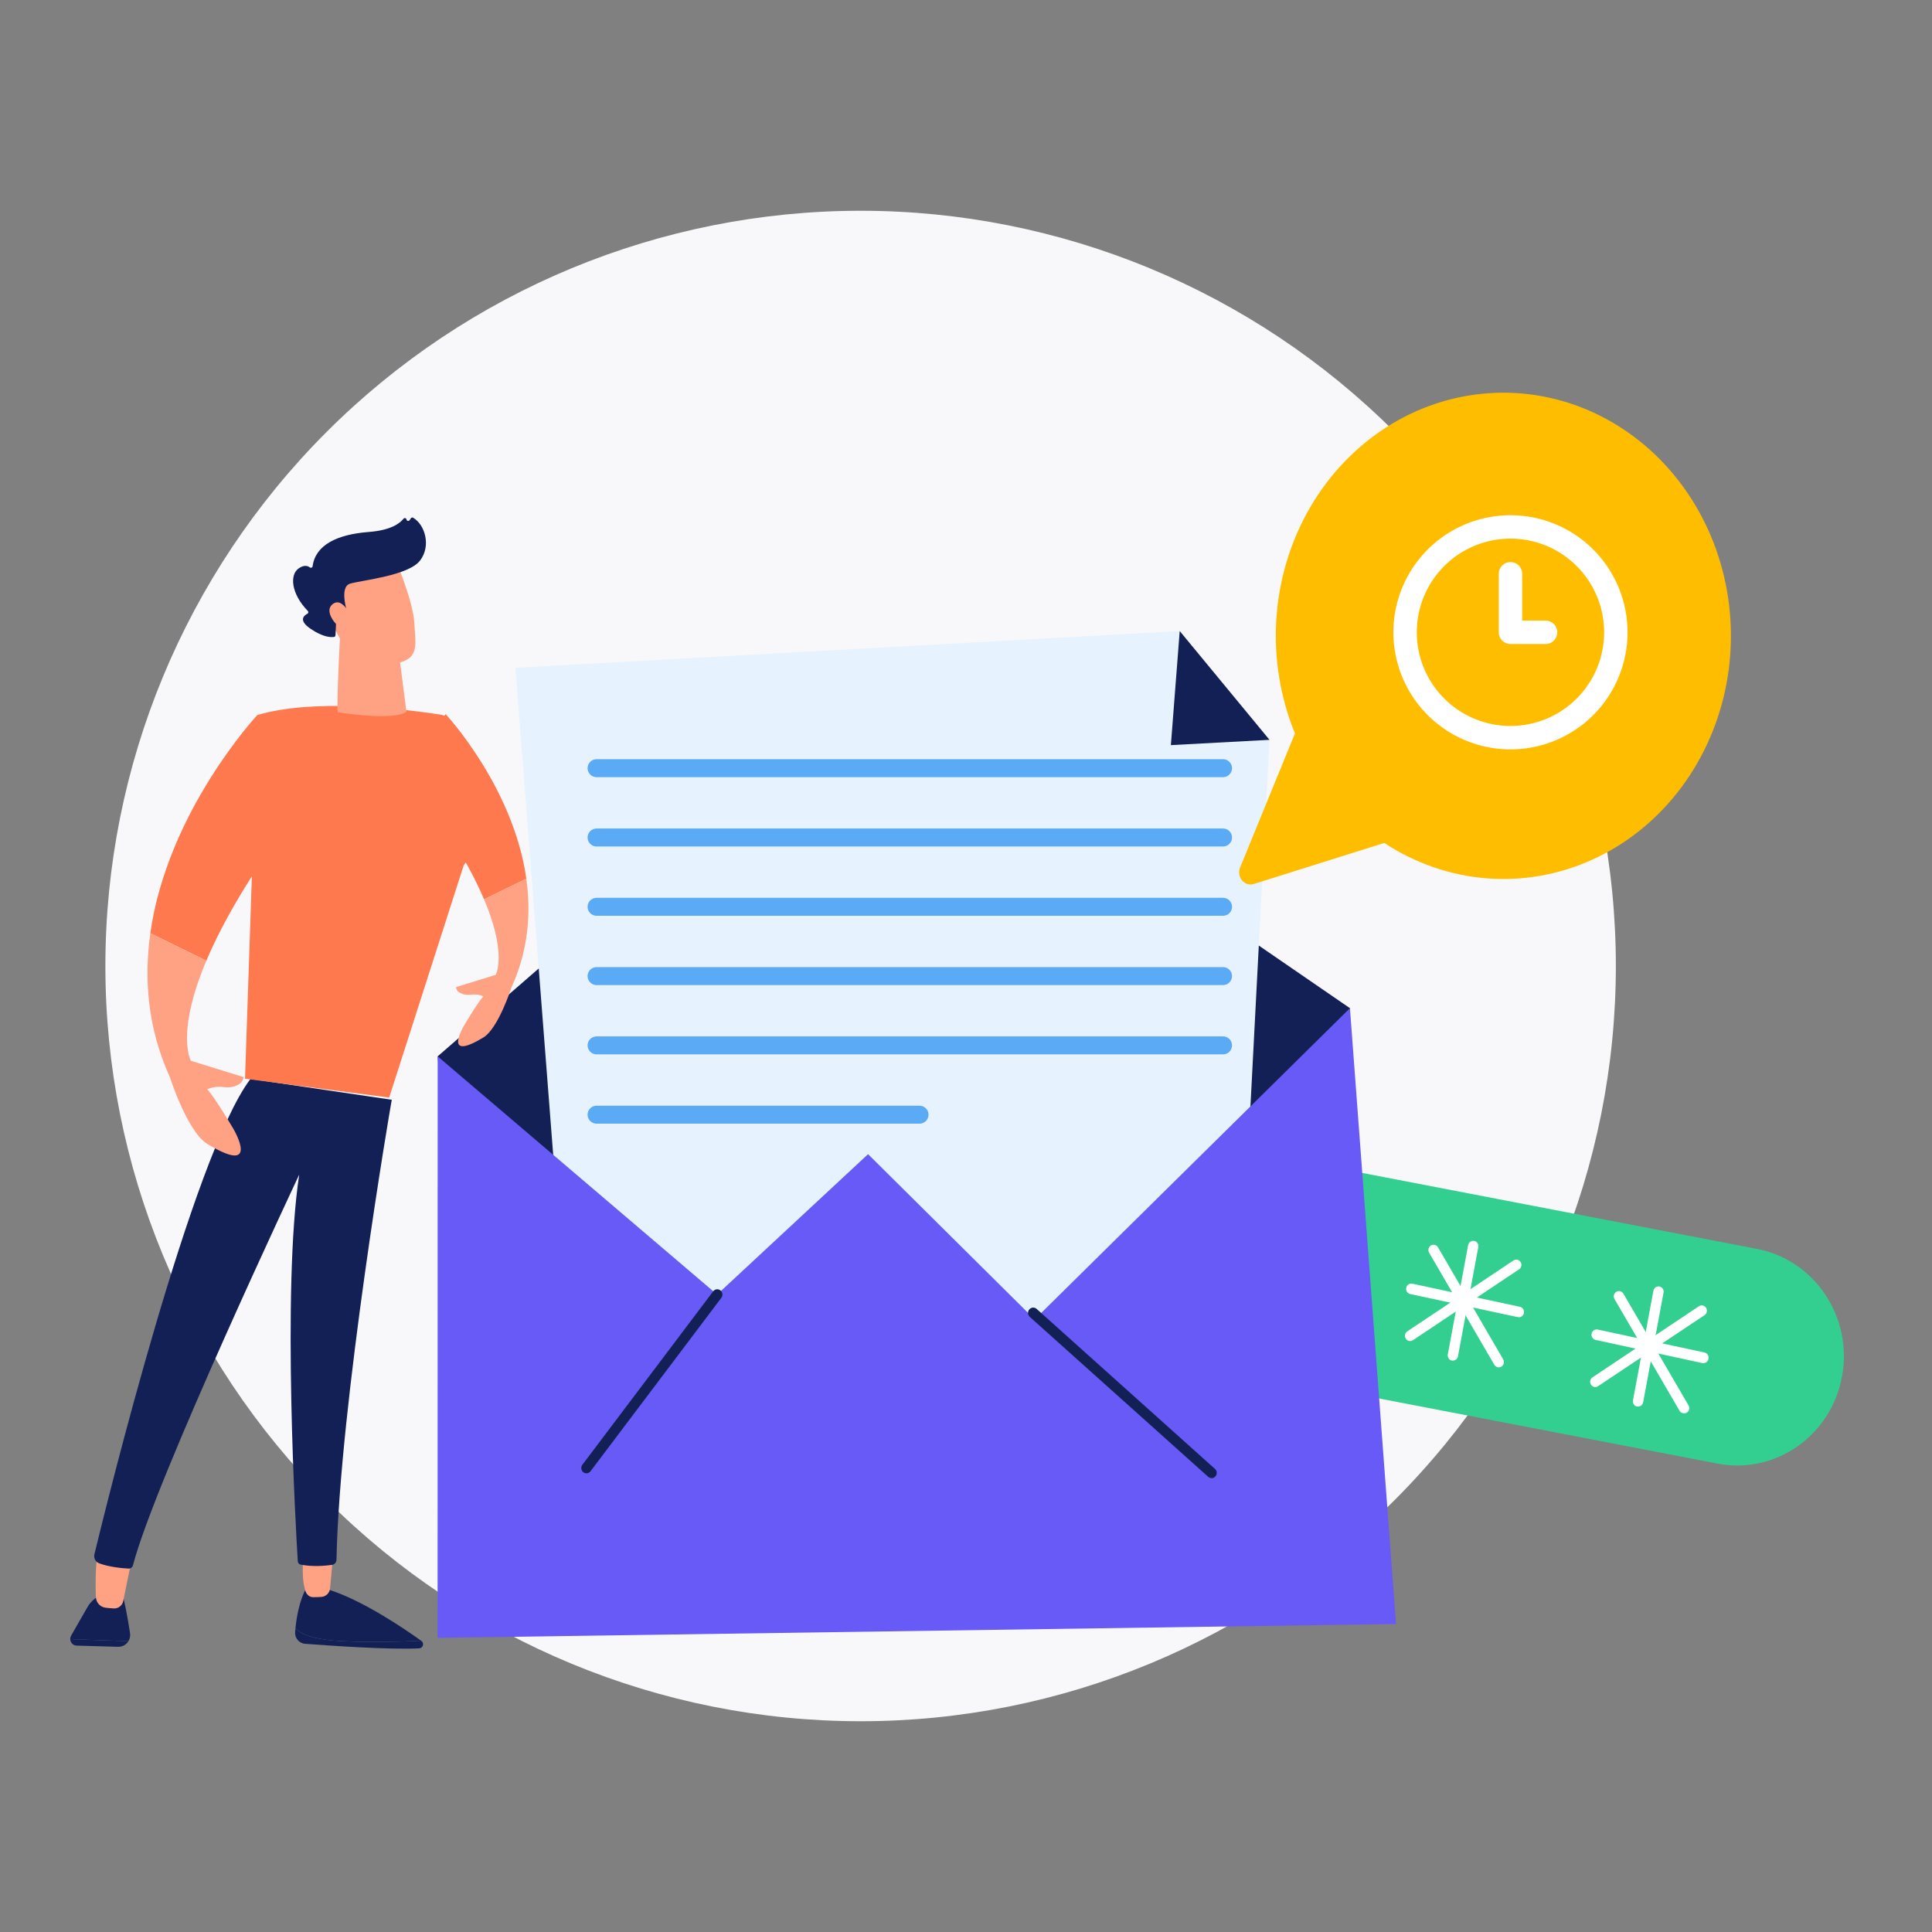 <svg width="110" height="110" viewBox="0 0 110 110" fill="none" xmlns="http://www.w3.org/2000/svg">
<rect x="0" y="0" width="110" height="110" fill="#808080" stroke="none"/>
<path d="M6 55C6 66.404 10.53 77.341 18.594 85.406C26.659 93.47 37.596 98 49 98C60.404 98 71.341 93.47 79.406 85.406C87.47 77.341 92 66.404 92 55C92 43.596 87.47 32.658 79.406 24.594C71.341 16.53 60.404 12 49 12C37.596 12 26.659 16.53 18.594 24.594C10.53 32.658 6 43.596 6 55Z" fill="#F8F8FA"/>
<path d="M100.031 71.106L49.852 61.45C46.556 60.815 43.382 63.038 42.763 66.414C42.143 69.79 44.313 73.041 47.609 73.675L97.789 83.331C101.085 83.965 104.259 81.743 104.878 78.367C105.498 74.991 103.328 71.74 100.031 71.106Z" fill="#33CF90"/>
<path d="M24.919 60.144L49.607 38.676L76.861 57.402L76.877 88.665L27.444 90.517L24.919 60.144Z" fill="#132056"/>
<path d="M29.345 38.023L33.177 87.408L69.894 88.018L72.28 42.123L67.168 35.929L29.345 38.023Z" fill="#E6F2FE"/>
<path d="M19.54 93.443C21.237 93.521 22.879 93.472 23.976 93.415C22.978 92.699 20.677 91.14 18.752 90.52L17.431 90.44C17.431 90.44 16.983 91.126 16.823 92.697C17.042 92.972 17.682 93.357 19.54 93.443Z" fill="#132056"/>
<path d="M23.99 93.425L23.977 93.415C22.88 93.472 21.237 93.521 19.54 93.443C17.683 93.357 17.043 92.972 16.824 92.697C16.816 92.77 16.809 92.841 16.803 92.918C16.775 93.262 17.029 93.565 17.371 93.591C18.761 93.697 22.207 93.937 23.868 93.849C24.087 93.837 24.169 93.553 23.99 93.425Z" fill="#132056"/>
<path d="M7.404 92.985C7.28 92.182 7.08 91.021 6.926 90.725C6.685 90.259 5.858 90.725 5.858 90.725C5.858 90.725 5.278 90.998 5.011 91.452C4.839 91.742 4.369 92.567 4.05 93.126C4.014 93.191 3.998 93.26 4 93.326L7.311 93.443C7.392 93.312 7.43 93.152 7.404 92.985Z" fill="#132056"/>
<path d="M4 93.325C4.005 93.516 4.155 93.69 4.366 93.695L6.725 93.761C6.974 93.767 7.191 93.637 7.311 93.442L4 93.325Z" fill="#132056"/>
<path d="M7.658 88.055C7.629 88.151 7.202 90.242 7.015 91.159C6.963 91.413 6.736 91.591 6.479 91.578C6.34 91.571 6.177 91.558 6.006 91.536C5.703 91.496 5.472 91.241 5.46 90.933C5.43 90.129 5.415 88.586 5.707 87.989C6.111 87.164 7.658 88.055 7.658 88.055Z" fill="#FFA283"/>
<path d="M17.173 88.653C17.356 88.647 17.1 89.608 17.377 90.552C17.44 90.766 17.598 90.933 17.818 90.936C17.961 90.937 18.13 90.935 18.302 90.921C18.561 90.9 18.768 90.698 18.792 90.438L19.018 87.988L17.173 88.653Z" fill="#FFA283"/>
<path d="M22.306 62.617C22.224 63.019 19.333 80.013 19.158 88.806C19.155 88.954 19.047 89.078 18.902 89.098C18.535 89.15 17.821 89.216 17.128 89.086C17.033 89.069 16.961 88.99 16.955 88.893C16.854 87.254 16.042 73.399 17.037 66.876C17.037 66.876 8.818 84.311 7.571 89.119C7.541 89.236 7.435 89.315 7.315 89.308C6.963 89.29 6.23 89.226 5.65 89.01C5.441 88.933 5.322 88.712 5.375 88.495C6.071 85.618 10.95 65.795 14.262 61.428L22.306 62.617Z" fill="#132056"/>
<path d="M25.084 40.687C22.625 40.314 17.799 39.781 14.651 40.712L13.951 61.418L22.158 62.49L26.398 49.279L27.365 47.893C27.365 47.893 26.917 40.965 25.084 40.687Z" fill="#FE794D"/>
<path d="M19.404 35.436C19.404 35.436 19.176 39.336 19.219 40.55C19.219 40.55 22.387 41.073 23.141 40.526L22.546 35.903L19.404 35.436Z" fill="#FFA283"/>
<path d="M22.506 31.837C22.506 31.837 23.525 34.221 23.59 35.471C23.654 36.722 23.918 37.534 22.484 37.784C21.049 38.035 19.845 37.313 19.195 36.066C19.195 36.066 18.178 34.145 18.411 33.36C18.644 32.574 22.506 31.837 22.506 31.837Z" fill="#FFA283"/>
<path d="M19.646 35.026L19.826 35.045C19.826 35.045 19.254 33.43 19.936 33.23C20.617 33.031 23.259 32.778 23.918 31.913C24.554 31.08 24.202 29.877 23.521 29.477C23.477 29.451 23.422 29.468 23.393 29.509L23.322 29.616C23.273 29.689 23.16 29.666 23.145 29.579C23.131 29.496 23.026 29.467 22.975 29.533C22.773 29.792 22.262 30.191 20.997 30.288C19.203 30.426 17.962 31.019 17.798 32.241C17.788 32.319 17.701 32.353 17.64 32.305C17.519 32.212 17.315 32.152 17.012 32.357C16.484 32.715 16.564 33.798 17.526 34.786C17.571 34.833 17.562 34.913 17.504 34.942C17.298 35.048 16.979 35.317 17.676 35.796C18.389 36.287 18.843 36.291 19.017 36.265C19.063 36.258 19.099 36.22 19.101 36.171L19.154 35.078C19.157 35.022 19.207 34.978 19.262 34.985L19.646 35.026Z" fill="#132056"/>
<path d="M20.117 35.371C20.117 35.371 19.566 33.902 18.938 34.398C18.31 34.896 19.468 36.056 20.015 36.054L20.117 35.371Z" fill="#FFA283"/>
<path d="M17.833 44.987L14.652 40.711C14.652 40.711 9.54 46.184 8.559 53.131L11.748 54.699C12.738 52.359 14.559 49.19 17.833 44.987Z" fill="#FE794D"/>
<path d="M22.973 43.883L25.372 40.658C25.372 40.658 29.226 44.786 29.966 50.025L27.561 51.206C26.815 49.443 25.441 47.053 22.973 43.883Z" fill="#FE794D"/>
<path d="M13.275 64.25C12.898 63.615 12.162 62.405 11.804 62.027C11.804 62.027 12.131 61.819 12.759 61.897C13.386 61.974 13.878 61.666 13.859 61.322L10.865 60.396C10.73 60.112 10.138 58.505 11.748 54.7L8.559 53.132C8.192 55.733 8.402 58.54 9.678 61.344C9.678 61.344 10.669 64.444 11.807 65.132C14.776 66.927 13.419 64.494 13.275 64.25Z" fill="#FFA283"/>
<path d="M26.41 58.408C26.695 57.929 27.25 57.017 27.519 56.732C27.519 56.732 27.273 56.575 26.799 56.633C26.326 56.692 25.956 56.459 25.97 56.2L28.228 55.502C28.329 55.288 28.776 54.075 27.562 51.206L29.966 50.024C30.243 51.985 30.085 54.102 29.122 56.217C29.122 56.217 28.375 58.554 27.517 59.073C25.278 60.426 26.301 58.592 26.41 58.408Z" fill="#FFA283"/>
<path d="M24.919 60.144L24.915 93.254L79.485 92.463L76.86 57.401L58.908 75.123L49.425 65.713L40.829 73.706L24.919 60.144Z" fill="#675AF6"/>
<path d="M67.168 35.929L66.665 42.424L72.28 42.123L67.168 35.929Z" fill="#132056"/>
<path d="M33.389 83.885C33.324 83.884 33.261 83.861 33.209 83.82C33.148 83.772 33.108 83.7 33.098 83.621C33.088 83.542 33.109 83.462 33.156 83.399L40.605 73.523C40.652 73.46 40.722 73.418 40.8 73.408C40.877 73.397 40.955 73.419 41.017 73.468C41.079 73.516 41.12 73.588 41.13 73.668C41.14 73.747 41.119 73.827 41.071 73.89L33.623 83.766C33.595 83.803 33.56 83.833 33.52 83.853C33.479 83.874 33.435 83.885 33.389 83.885Z" fill="#132056"/>
<path d="M68.981 84.154C68.909 84.154 68.839 84.128 68.784 84.079L58.631 74.978C58.602 74.952 58.578 74.92 58.561 74.884C58.544 74.849 58.534 74.81 58.532 74.77C58.527 74.69 58.553 74.611 58.605 74.551C58.657 74.491 58.731 74.454 58.809 74.449C58.887 74.444 58.964 74.472 59.023 74.525L69.174 83.632C69.22 83.672 69.252 83.726 69.266 83.785C69.281 83.845 69.277 83.908 69.256 83.966C69.235 84.023 69.197 84.073 69.147 84.107C69.097 84.142 69.039 84.16 68.978 84.16L68.981 84.154Z" fill="#132056"/>
<path d="M93.265 80.084C93.247 80.086 93.228 80.086 93.21 80.084C93.172 80.077 93.136 80.062 93.103 80.04C93.071 80.019 93.043 79.991 93.021 79.958C92.999 79.926 92.984 79.889 92.976 79.85C92.968 79.812 92.968 79.772 92.975 79.733L94.135 73.509C94.14 73.468 94.153 73.428 94.173 73.393C94.194 73.357 94.221 73.326 94.253 73.302C94.286 73.277 94.323 73.26 94.362 73.251C94.402 73.242 94.442 73.241 94.482 73.249C94.522 73.257 94.559 73.273 94.593 73.296C94.626 73.319 94.654 73.349 94.676 73.384C94.697 73.419 94.712 73.458 94.718 73.499C94.724 73.54 94.722 73.582 94.711 73.621L93.553 79.845C93.539 79.913 93.502 79.973 93.45 80.017C93.397 80.06 93.332 80.084 93.265 80.084Z" fill="white"/>
<path d="M96.99 77.609C96.969 77.611 96.949 77.611 96.929 77.609L90.847 76.29C90.77 76.273 90.703 76.226 90.661 76.159C90.618 76.092 90.603 76.01 90.619 75.932C90.635 75.854 90.681 75.785 90.746 75.742C90.812 75.698 90.892 75.683 90.968 75.699L97.048 77.006C97.086 77.014 97.122 77.03 97.154 77.052C97.186 77.075 97.213 77.103 97.234 77.137C97.256 77.17 97.27 77.207 97.277 77.246C97.284 77.285 97.284 77.325 97.276 77.364C97.263 77.432 97.228 77.494 97.176 77.539C97.124 77.584 97.058 77.608 96.99 77.609Z" fill="white"/>
<path d="M95.878 80.47C95.827 80.47 95.777 80.457 95.733 80.431C95.688 80.405 95.651 80.368 95.625 80.323L91.92 73.957C91.882 73.888 91.872 73.807 91.892 73.731C91.911 73.655 91.96 73.589 92.026 73.549C92.092 73.509 92.171 73.497 92.246 73.516C92.321 73.534 92.386 73.583 92.426 73.65L96.139 80.018C96.165 80.064 96.18 80.116 96.18 80.169C96.181 80.222 96.168 80.275 96.142 80.321C96.117 80.367 96.08 80.406 96.035 80.433C95.99 80.459 95.94 80.474 95.888 80.474L95.878 80.47Z" fill="white"/>
<path d="M90.831 78.974C90.767 78.975 90.705 78.954 90.654 78.915C90.603 78.876 90.566 78.821 90.548 78.759C90.53 78.696 90.532 78.63 90.554 78.569C90.576 78.507 90.617 78.455 90.67 78.42L96.727 74.373C96.792 74.329 96.872 74.314 96.949 74.33C97.025 74.347 97.092 74.394 97.135 74.461C97.177 74.528 97.192 74.61 97.176 74.688C97.16 74.766 97.114 74.835 97.048 74.879L90.986 78.924C90.94 78.956 90.886 78.974 90.831 78.974Z" fill="white"/>
<path d="M82.72 77.466H82.665C82.627 77.459 82.591 77.444 82.559 77.423C82.526 77.401 82.499 77.373 82.477 77.341C82.455 77.308 82.44 77.271 82.432 77.232C82.424 77.194 82.424 77.154 82.432 77.115L83.59 70.891C83.597 70.852 83.612 70.815 83.633 70.782C83.654 70.749 83.682 70.721 83.714 70.698C83.746 70.676 83.781 70.66 83.819 70.652C83.857 70.644 83.896 70.644 83.934 70.651C83.972 70.659 84.008 70.674 84.041 70.695C84.073 70.717 84.101 70.745 84.123 70.778C84.144 70.811 84.159 70.847 84.167 70.886C84.175 70.925 84.176 70.965 84.168 71.004L83.01 77.227C82.996 77.295 82.959 77.356 82.906 77.4C82.853 77.443 82.788 77.467 82.72 77.466Z" fill="white"/>
<path d="M86.445 74.985H86.384L80.294 73.678C80.217 73.662 80.15 73.615 80.107 73.548C80.064 73.481 80.049 73.4 80.065 73.322C80.081 73.243 80.127 73.175 80.192 73.131C80.257 73.087 80.337 73.072 80.413 73.088L86.505 74.397C86.583 74.405 86.655 74.445 86.704 74.507C86.754 74.569 86.777 74.649 86.769 74.729C86.761 74.809 86.722 74.882 86.661 74.933C86.6 74.984 86.522 75.007 86.445 74.999V74.985Z" fill="white"/>
<path d="M85.333 77.852C85.282 77.852 85.231 77.838 85.187 77.812C85.143 77.787 85.106 77.75 85.08 77.705L81.377 71.339C81.355 71.305 81.34 71.266 81.332 71.226C81.325 71.186 81.326 71.145 81.334 71.105C81.343 71.065 81.359 71.028 81.383 70.995C81.406 70.961 81.436 70.933 81.47 70.912C81.504 70.891 81.542 70.878 81.582 70.872C81.621 70.867 81.662 70.87 81.7 70.881C81.738 70.892 81.774 70.91 81.805 70.936C81.836 70.962 81.862 70.993 81.881 71.029L85.585 77.396C85.625 77.465 85.637 77.547 85.618 77.624C85.598 77.701 85.55 77.768 85.484 77.809C85.438 77.837 85.386 77.851 85.333 77.852Z" fill="white"/>
<path d="M80.285 76.354C80.222 76.354 80.161 76.333 80.11 76.294C80.06 76.255 80.023 76.201 80.005 76.139C79.987 76.077 79.989 76.011 80.01 75.951C80.032 75.89 80.072 75.838 80.124 75.802L86.187 71.755C86.252 71.718 86.328 71.707 86.401 71.726C86.473 71.744 86.536 71.79 86.576 71.854C86.617 71.918 86.632 71.995 86.619 72.07C86.606 72.145 86.566 72.213 86.506 72.259L80.446 76.306C80.398 76.338 80.342 76.355 80.285 76.354Z" fill="white"/>
<path d="M69.635 44.249H33.966C33.683 44.249 33.454 44.02 33.454 43.737C33.454 43.455 33.683 43.226 33.966 43.226H69.635C69.918 43.226 70.147 43.455 70.147 43.737C70.147 44.02 69.918 44.249 69.635 44.249ZM69.635 48.195H33.966C33.683 48.195 33.454 47.966 33.454 47.683C33.454 47.401 33.683 47.172 33.966 47.172H69.635C69.918 47.172 70.147 47.401 70.147 47.683C70.147 47.966 69.918 48.195 69.635 48.195ZM69.635 52.14H33.966C33.683 52.14 33.454 51.911 33.454 51.629V51.629C33.454 51.346 33.683 51.117 33.966 51.117H69.635C69.918 51.117 70.147 51.346 70.147 51.629V51.629C70.147 51.911 69.918 52.14 69.635 52.14ZM69.635 56.086H33.966C33.683 56.086 33.454 55.857 33.454 55.574C33.454 55.292 33.683 55.063 33.966 55.063H69.635C69.918 55.063 70.147 55.292 70.147 55.574C70.147 55.857 69.918 56.086 69.635 56.086ZM69.635 60.031H33.966C33.683 60.031 33.454 59.802 33.454 59.52V59.52C33.454 59.237 33.683 59.008 33.966 59.008H69.635C69.918 59.008 70.147 59.237 70.147 59.52V59.52C70.147 59.802 69.918 60.031 69.635 60.031ZM52.355 62.954H33.966C33.683 62.954 33.454 63.183 33.454 63.465C33.454 63.748 33.683 63.977 33.966 63.977H52.355C52.638 63.977 52.867 63.748 52.867 63.465C52.867 63.183 52.638 62.954 52.355 62.954Z" fill="#5AAAF6"/>
<path d="M84.365 22.422C82.326 22.629 80.362 23.349 78.634 24.525C76.906 25.701 75.463 27.298 74.425 29.185C73.387 31.073 72.783 33.196 72.662 35.382C72.541 37.568 72.907 39.753 73.73 41.758L70.606 49.389C70.557 49.51 70.54 49.643 70.559 49.773C70.579 49.904 70.632 50.025 70.713 50.124C70.795 50.223 70.901 50.295 71.02 50.332C71.138 50.368 71.264 50.368 71.383 50.331L78.814 47.994C80.564 49.144 82.545 49.833 84.593 50.004C86.641 50.175 88.697 49.823 90.593 48.976C92.488 48.13 94.168 46.814 95.494 45.137C96.819 43.459 97.753 41.469 98.217 39.33C98.681 37.191 98.662 34.965 98.163 32.835C97.663 30.706 96.697 28.733 95.343 27.082C93.99 25.43 92.288 24.146 90.379 23.336C88.47 22.526 86.408 22.212 84.363 22.422H84.365Z" fill="#FFBD00"/>
<g clip-path="url(#clip0_7634_35884)">
<path d="M86 29.334C84.681 29.334 83.392 29.725 82.296 30.457C81.2 31.19 80.345 32.231 79.841 33.449C79.336 34.668 79.204 36.008 79.461 37.301C79.718 38.594 80.353 39.782 81.286 40.715C82.218 41.647 83.406 42.282 84.699 42.539C85.992 42.797 87.333 42.664 88.551 42.16C89.769 41.655 90.81 40.801 91.543 39.705C92.275 38.608 92.666 37.319 92.666 36.001C92.666 35.125 92.494 34.258 92.159 33.449C91.824 32.641 91.333 31.906 90.714 31.287C90.095 30.668 89.36 30.177 88.551 29.841C87.742 29.506 86.875 29.334 86 29.334ZM86 41.334C84.945 41.334 83.914 41.021 83.037 40.435C82.16 39.849 81.476 39.016 81.072 38.042C80.669 37.067 80.563 35.995 80.769 34.96C80.975 33.926 81.483 32.975 82.228 32.229C82.974 31.483 83.925 30.976 84.959 30.77C85.994 30.564 87.066 30.67 88.041 31.073C89.015 31.477 89.848 32.16 90.434 33.038C91.02 33.915 91.333 34.946 91.333 36.001C91.333 37.415 90.771 38.772 89.771 39.772C88.771 40.772 87.414 41.334 86 41.334Z" fill="white"/>
<path d="M88 35.334H86.666V32.667C86.666 32.49 86.596 32.321 86.471 32.196C86.346 32.071 86.177 32.001 86 32.001C85.823 32.001 85.653 32.071 85.528 32.196C85.403 32.321 85.333 32.49 85.333 32.667V36.001C85.333 36.177 85.403 36.347 85.528 36.472C85.653 36.597 85.823 36.667 86 36.667H88C88.177 36.667 88.346 36.597 88.471 36.472C88.596 36.347 88.666 36.177 88.666 36.001C88.666 35.824 88.596 35.654 88.471 35.529C88.346 35.404 88.177 35.334 88 35.334Z" fill="white"/>
</g>
<defs>
<clipPath id="clip0_7634_35884">
<rect width="14" height="14" fill="white" transform="translate(79 29)"/>
</clipPath>
</defs>
</svg>
